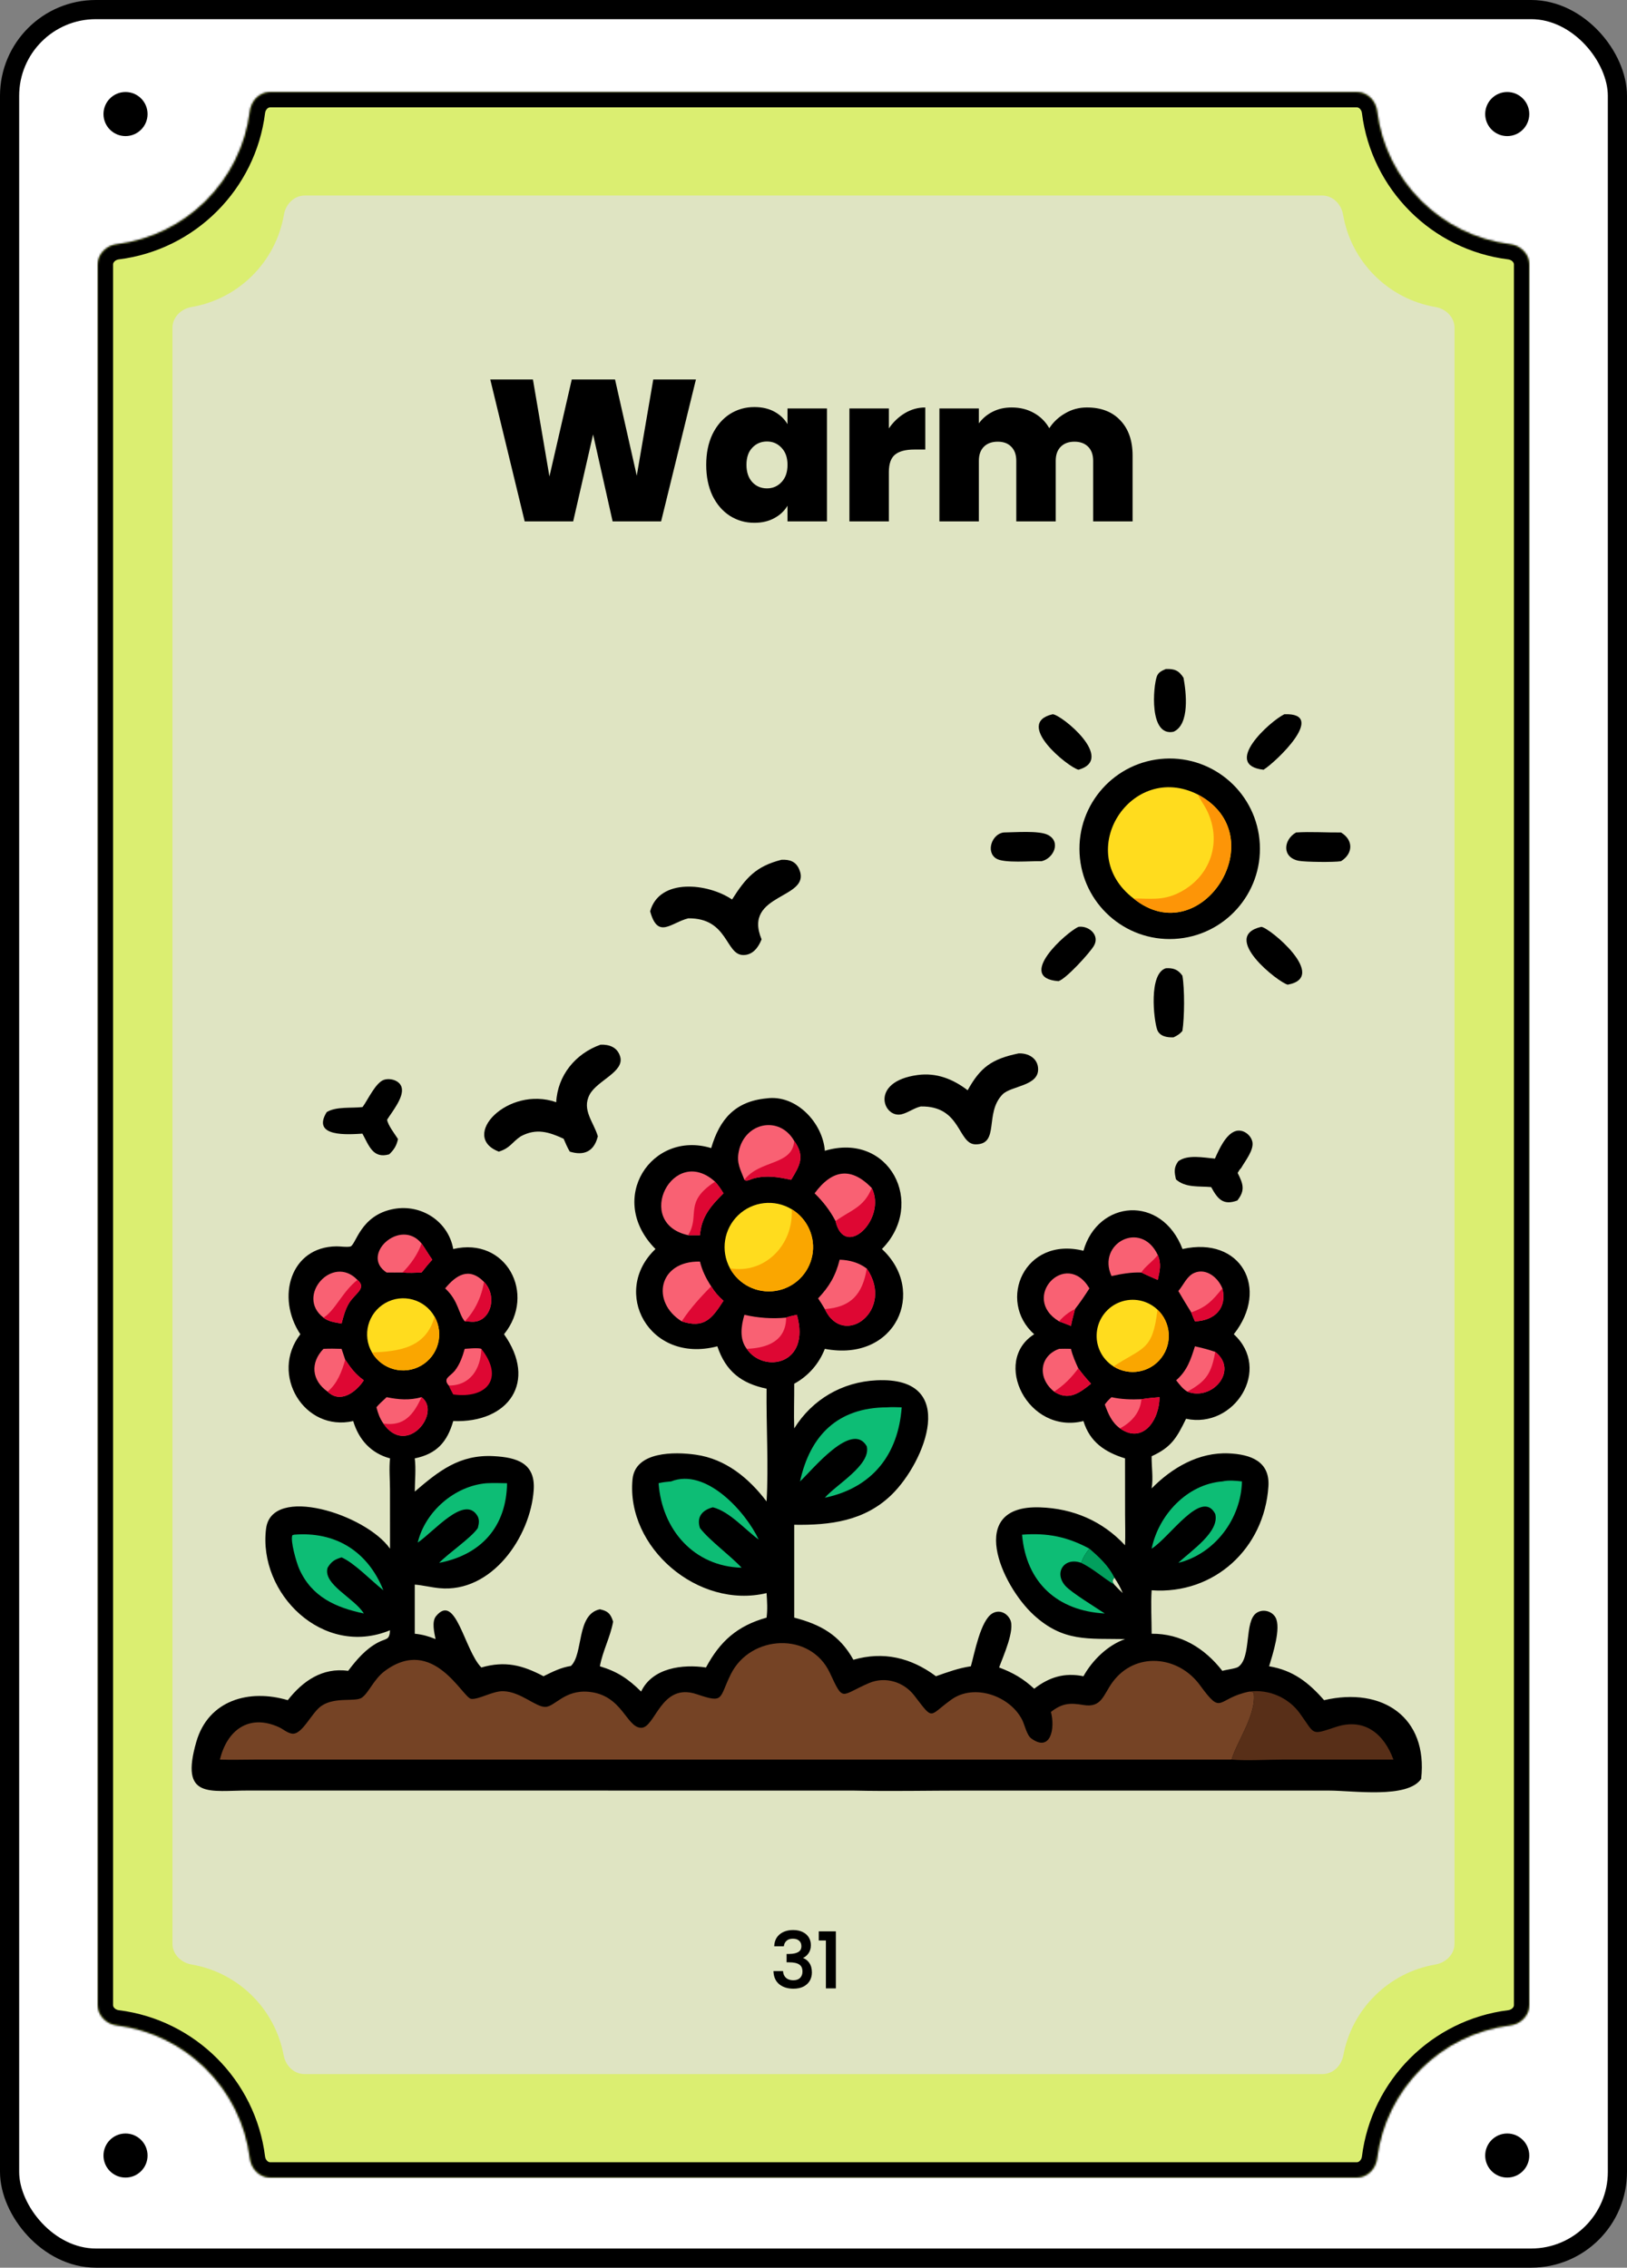 <svg width="849" height="1183" viewBox="0 0 849 1183" fill="none" xmlns="http://www.w3.org/2000/svg">
<rect x="0" y="0" width="849" height="1183" fill="#808080" stroke="none"/>
<rect x="5" y="5" width="839" height="1173" rx="45" fill="white"/>
<rect x="5" y="5" width="839" height="1173" rx="45" stroke="black" stroke-width="10"/>
<circle cx="786.5" cy="1124.5" r="11.5" fill="black"/>
<circle cx="786.5" cy="59.5" r="11.5" fill="black"/>
<path d="M77 1124.5C77 1130.85 71.851 1136 65.5 1136C59.149 1136 54 1130.85 54 1124.5C54 1118.15 59.149 1113 65.5 1113C71.851 1113 77 1118.15 77 1124.5Z" fill="black"/>
<path d="M77 59.5C77 65.851 71.851 71 65.5 71C59.149 71 54 65.851 54 59.5C54 53.149 59.149 48 65.5 48C71.851 48 77 53.149 77 59.5Z" fill="black"/>
<mask id="path-6-inside-1_1_1514" fill="white">
<path d="M708 48C713.523 48 717.934 52.5 718.616 57.98C723.122 94.183 751.817 122.878 788.02 127.384C793.5 128.066 798 132.477 798 138V1046C798 1051.52 793.5 1055.93 788.02 1056.62C751.817 1061.12 723.122 1089.82 718.616 1126.02C717.934 1131.5 713.523 1136 708 1136H141C135.477 1136 131.066 1131.5 130.384 1126.02C125.878 1089.82 97.183 1061.12 60.98 1056.62C55.5 1055.93 51 1051.52 51 1046V138C51 132.477 55.5 128.066 60.98 127.384C97.183 122.878 125.878 94.183 130.384 57.98C131.066 52.5 135.477 48 141 48H708Z"/>
</mask>
<path d="M708 48C713.523 48 717.934 52.5 718.616 57.98C723.122 94.183 751.817 122.878 788.02 127.384C793.5 128.066 798 132.477 798 138V1046C798 1051.52 793.5 1055.93 788.02 1056.62C751.817 1061.12 723.122 1089.82 718.616 1126.02C717.934 1131.5 713.523 1136 708 1136H141C135.477 1136 131.066 1131.5 130.384 1126.02C125.878 1089.82 97.183 1061.12 60.98 1056.62C55.5 1055.93 51 1051.52 51 1046V138C51 132.477 55.5 128.066 60.98 127.384C97.183 122.878 125.878 94.183 130.384 57.98C131.066 52.5 135.477 48 141 48H708Z" fill="#DBEE71"/>
<path d="M130.384 1126.02L138.322 1125.03L130.384 1126.02ZM718.616 1126.02L710.678 1125.03L718.616 1126.02ZM788.02 1056.62L789.008 1064.56L788.02 1056.62ZM718.616 57.98L726.555 56.992L718.616 57.98ZM718.616 57.98L710.678 58.968C715.635 98.806 747.194 130.365 787.032 135.322L788.02 127.384L789.008 119.445C756.44 115.392 730.608 89.56 726.555 56.992L718.616 57.98ZM798 138H790V1046H798H806V138H798ZM788.02 1056.62L787.032 1048.68C747.194 1053.64 715.635 1085.19 710.678 1125.03L718.616 1126.02L726.555 1127.01C730.608 1094.44 756.44 1068.61 789.008 1064.56L788.02 1056.62ZM708 1136V1128H141V1136V1144H708V1136ZM130.384 1126.02L138.322 1125.03C133.365 1085.19 101.806 1053.64 61.968 1048.68L60.98 1056.62L59.992 1064.56C92.56 1068.61 118.392 1094.44 122.445 1127.01L130.384 1126.02ZM51 1046H59V138H51H43V1046H51ZM60.98 127.384L61.968 135.322C101.806 130.365 133.365 98.806 138.322 58.968L130.384 57.98L122.445 56.992C118.392 89.56 92.56 115.392 59.992 119.445L60.98 127.384ZM141 48V56H708V48V40H141V48ZM130.384 57.98L138.322 58.968C138.438 58.039 138.872 57.231 139.427 56.696C139.954 56.189 140.494 56 141 56V48V40C130.84 40 123.547 48.133 122.445 56.992L130.384 57.98ZM51 138H59C59 137.494 59.189 136.954 59.696 136.427C60.231 135.872 61.039 135.438 61.968 135.322L60.98 127.384L59.992 119.445C51.133 120.547 43 127.84 43 138H51ZM60.98 1056.62L61.968 1048.68C61.039 1048.56 60.231 1048.13 59.696 1047.57C59.189 1047.05 59 1046.51 59 1046H51H43C43 1056.16 51.133 1063.45 59.992 1064.56L60.98 1056.62ZM141 1136V1128C140.494 1128 139.954 1127.81 139.427 1127.3C138.872 1126.77 138.438 1125.96 138.322 1125.03L130.384 1126.02L122.445 1127.01C123.547 1135.87 130.84 1144 141 1144V1136ZM718.616 1126.02L710.678 1125.03C710.562 1125.96 710.128 1126.77 709.573 1127.3C709.046 1127.81 708.506 1128 708 1128V1136V1144C718.16 1144 725.453 1135.87 726.555 1127.01L718.616 1126.02ZM798 1046H790C790 1046.51 789.811 1047.05 789.304 1047.57C788.769 1048.13 787.961 1048.56 787.032 1048.68L788.02 1056.62L789.008 1064.56C797.867 1063.45 806 1056.16 806 1046H798ZM788.02 127.384L787.032 135.322C787.961 135.438 788.769 135.872 789.304 136.427C789.811 136.954 790 137.494 790 138H798H806C806 127.84 797.867 120.547 789.008 119.445L788.02 127.384ZM718.616 57.98L726.555 56.992C725.453 48.133 718.16 40 708 40V48V56C708.506 56 709.046 56.189 709.573 56.696C710.128 57.231 710.562 58.039 710.678 58.968L718.616 57.98Z" fill="black" mask="url(#path-6-inside-1_1_1514)"/>
<path d="M690 102C695.523 102 699.911 106.512 700.837 111.957C705.019 136.563 724.437 155.981 749.043 160.163C754.488 161.089 759 165.477 759 171V1014C759 1019.52 754.488 1023.91 749.043 1024.84C724.711 1028.97 705.454 1048 700.984 1072.22C699.993 1077.59 695.633 1082 690.175 1082H158.825C153.367 1082 149.007 1077.59 148.016 1072.22C143.546 1048 124.288 1028.97 99.957 1024.84C94.512 1023.91 90 1019.52 90 1014V171C90 165.477 94.512 161.089 99.957 160.163C124.563 155.981 143.981 136.563 148.163 111.957C149.089 106.512 153.477 102 159 102H690Z" fill="#DFE4C2"/>
<mask id="path-9-outside-2_1_1514" maskUnits="userSpaceOnUse" x="403" y="1006" width="34" height="32" fill="black">
<rect fill="white" x="403" y="1006" width="34" height="32"/>
<path d="M404.32 1015.04C404.48 1012.56 405.427 1010.63 407.16 1009.24C408.92 1007.85 411.16 1007.16 413.88 1007.16C415.747 1007.16 417.36 1007.49 418.72 1008.16C420.08 1008.83 421.107 1009.73 421.8 1010.88C422.493 1012.03 422.84 1013.32 422.84 1014.76C422.84 1016.41 422.4 1017.83 421.52 1019C420.64 1020.17 419.587 1020.96 418.36 1021.36V1021.52C419.933 1022 421.16 1022.88 422.04 1024.16C422.92 1025.41 423.36 1027.03 423.36 1029C423.36 1030.57 423 1031.97 422.28 1033.2C421.56 1034.43 420.493 1035.4 419.08 1036.12C417.667 1036.81 415.973 1037.16 414 1037.16C411.12 1037.16 408.747 1036.43 406.88 1034.96C405.04 1033.47 404.053 1031.33 403.92 1028.56H408.32C408.427 1029.97 408.973 1031.13 409.96 1032.04C410.947 1032.92 412.28 1033.36 413.96 1033.36C415.587 1033.36 416.84 1032.92 417.72 1032.04C418.6 1031.13 419.04 1029.97 419.04 1028.56C419.04 1026.69 418.44 1025.37 417.24 1024.6C416.067 1023.8 414.253 1023.4 411.8 1023.4H410.76V1019.64H411.84C414 1019.61 415.64 1019.25 416.76 1018.56C417.907 1017.87 418.48 1016.77 418.48 1015.28C418.48 1014 418.067 1012.99 417.24 1012.24C416.413 1011.47 415.24 1011.08 413.72 1011.08C412.227 1011.08 411.067 1011.47 410.24 1012.24C409.413 1012.99 408.92 1013.92 408.76 1015.04H404.32ZM427.55 1012V1007.84H435.87V1037H431.27V1012H427.55Z"/>
</mask>
<path d="M404.32 1015.04C404.48 1012.56 405.427 1010.63 407.16 1009.24C408.92 1007.85 411.16 1007.16 413.88 1007.16C415.747 1007.16 417.36 1007.49 418.72 1008.16C420.08 1008.83 421.107 1009.73 421.8 1010.88C422.493 1012.03 422.84 1013.32 422.84 1014.76C422.84 1016.41 422.4 1017.83 421.52 1019C420.64 1020.17 419.587 1020.96 418.36 1021.36V1021.52C419.933 1022 421.16 1022.88 422.04 1024.16C422.92 1025.41 423.36 1027.03 423.36 1029C423.36 1030.57 423 1031.97 422.28 1033.2C421.56 1034.43 420.493 1035.4 419.08 1036.12C417.667 1036.81 415.973 1037.16 414 1037.16C411.12 1037.16 408.747 1036.43 406.88 1034.96C405.04 1033.47 404.053 1031.33 403.92 1028.56H408.32C408.427 1029.97 408.973 1031.13 409.96 1032.04C410.947 1032.92 412.28 1033.36 413.96 1033.36C415.587 1033.36 416.84 1032.92 417.72 1032.04C418.6 1031.13 419.04 1029.97 419.04 1028.56C419.04 1026.69 418.44 1025.37 417.24 1024.6C416.067 1023.8 414.253 1023.4 411.8 1023.4H410.76V1019.64H411.84C414 1019.61 415.64 1019.25 416.76 1018.56C417.907 1017.87 418.48 1016.77 418.48 1015.28C418.48 1014 418.067 1012.99 417.24 1012.24C416.413 1011.47 415.24 1011.08 413.72 1011.08C412.227 1011.08 411.067 1011.47 410.24 1012.24C409.413 1012.99 408.92 1013.92 408.76 1015.04H404.32ZM427.55 1012V1007.84H435.87V1037H431.27V1012H427.55Z" fill="black"/>
<path d="M404.32 1015.04L404.021 1015.02L404 1015.34H404.32V1015.04ZM407.16 1009.24L406.974 1009L406.973 1009.01L407.16 1009.24ZM418.72 1008.16L418.588 1008.43L418.72 1008.16ZM421.8 1010.88L422.057 1010.72L421.8 1010.88ZM421.52 1019L421.76 1019.18V1019.18L421.52 1019ZM418.36 1021.36L418.267 1021.07L418.06 1021.14V1021.36H418.36ZM418.36 1021.52H418.06V1021.74L418.272 1021.81L418.36 1021.52ZM422.04 1024.16L421.793 1024.33L421.794 1024.33L422.04 1024.16ZM422.28 1033.2L422.021 1033.05L422.28 1033.2ZM419.08 1036.12L419.212 1036.39L419.216 1036.39L419.08 1036.12ZM406.88 1034.96L406.691 1035.19L406.695 1035.2L406.88 1034.96ZM403.92 1028.56V1028.26H403.605L403.62 1028.57L403.92 1028.56ZM408.32 1028.56L408.619 1028.54L408.598 1028.26H408.32V1028.56ZM409.96 1032.04L409.757 1032.26L409.76 1032.26L409.96 1032.04ZM417.72 1032.04L417.932 1032.25L417.935 1032.25L417.72 1032.04ZM417.24 1024.6L417.071 1024.85L417.077 1024.85L417.24 1024.6ZM410.76 1023.4H410.46V1023.7H410.76V1023.4ZM410.76 1019.64V1019.34H410.46V1019.64H410.76ZM411.84 1019.64V1019.94L411.844 1019.94L411.84 1019.64ZM416.76 1018.56L416.605 1018.3L416.602 1018.3L416.76 1018.56ZM417.24 1012.24L417.035 1012.46L417.039 1012.46L417.24 1012.24ZM410.24 1012.24L410.441 1012.46L410.445 1012.46L410.24 1012.24ZM408.76 1015.04V1015.34H409.02L409.057 1015.08L408.76 1015.04ZM404.32 1015.04L404.619 1015.06C404.775 1012.65 405.688 1010.8 407.347 1009.47L407.16 1009.24L406.973 1009.01C405.165 1010.45 404.185 1012.47 404.021 1015.02L404.32 1015.04ZM407.16 1009.24L407.346 1009.48C409.042 1008.14 411.213 1007.46 413.88 1007.46V1007.16V1006.86C411.108 1006.86 408.798 1007.57 406.974 1009L407.16 1009.24ZM413.88 1007.16V1007.46C415.711 1007.46 417.277 1007.79 418.588 1008.43L418.72 1008.16L418.852 1007.89C417.443 1007.2 415.782 1006.86 413.88 1006.86V1007.16ZM418.72 1008.16L418.588 1008.43C419.903 1009.07 420.883 1009.94 421.543 1011.04L421.8 1010.88L422.057 1010.72C421.33 1009.52 420.257 1008.58 418.852 1007.89L418.72 1008.16ZM421.8 1010.88L421.543 1011.04C422.206 1012.13 422.54 1013.37 422.54 1014.76H422.84H423.14C423.14 1013.27 422.78 1011.92 422.057 1010.72L421.8 1010.88ZM422.84 1014.76H422.54C422.54 1016.36 422.116 1017.71 421.28 1018.82L421.52 1019L421.76 1019.18C422.684 1017.95 423.14 1016.47 423.14 1014.76H422.84ZM421.52 1019L421.28 1018.82C420.432 1019.95 419.427 1020.7 418.267 1021.07L418.36 1021.36L418.453 1021.65C419.746 1021.22 420.848 1020.4 421.76 1019.18L421.52 1019ZM418.36 1021.36H418.06V1021.52H418.36H418.66V1021.36H418.36ZM418.36 1021.52L418.272 1021.81C419.785 1022.27 420.954 1023.11 421.793 1024.33L422.04 1024.16L422.287 1023.99C421.366 1022.65 420.082 1021.73 418.448 1021.23L418.36 1021.52ZM422.04 1024.16L421.794 1024.33C422.63 1025.52 423.06 1027.07 423.06 1029H423.36H423.66C423.66 1026.98 423.21 1025.3 422.286 1023.99L422.04 1024.16ZM423.36 1029H423.06C423.06 1030.53 422.711 1031.87 422.021 1033.05L422.28 1033.2L422.539 1033.35C423.289 1032.07 423.66 1030.62 423.66 1029H423.36ZM422.28 1033.2L422.021 1033.05C421.334 1034.22 420.312 1035.16 418.944 1035.85L419.08 1036.12L419.216 1036.39C420.674 1035.64 421.786 1034.63 422.539 1033.35L422.28 1033.2ZM419.08 1036.12L418.948 1035.85C417.585 1036.52 415.939 1036.86 414 1036.86V1037.16V1037.46C416.008 1037.46 417.749 1037.11 419.212 1036.39L419.08 1036.12ZM414 1037.16V1036.86C411.172 1036.86 408.869 1036.14 407.065 1034.72L406.88 1034.96L406.695 1035.2C408.625 1036.71 411.068 1037.46 414 1037.46V1037.16ZM406.88 1034.96L407.069 1034.73C405.307 1033.3 404.35 1031.25 404.22 1028.55L403.92 1028.56L403.62 1028.57C403.757 1031.42 404.773 1033.64 406.691 1035.19L406.88 1034.96ZM403.92 1028.56V1028.86H408.32V1028.56V1028.26H403.92V1028.56ZM408.32 1028.56L408.021 1028.58C408.133 1030.07 408.711 1031.3 409.757 1032.26L409.96 1032.04L410.163 1031.82C409.236 1030.97 408.72 1029.88 408.619 1028.54L408.32 1028.56ZM409.96 1032.04L409.76 1032.26C410.816 1033.21 412.227 1033.66 413.96 1033.66V1033.36V1033.06C412.333 1033.06 411.078 1032.63 410.16 1031.82L409.96 1032.04ZM413.96 1033.36V1033.66C415.641 1033.66 416.98 1033.2 417.932 1032.25L417.72 1032.04L417.508 1031.83C416.7 1032.64 415.533 1033.06 413.96 1033.06V1033.36ZM417.72 1032.04L417.935 1032.25C418.876 1031.28 419.34 1030.04 419.34 1028.56H419.04H418.74C418.74 1029.91 418.324 1030.99 417.505 1031.83L417.72 1032.04ZM419.04 1028.56H419.34C419.34 1026.63 418.714 1025.19 417.403 1024.35L417.24 1024.6L417.077 1024.85C418.166 1025.55 418.74 1026.76 418.74 1028.56H419.04ZM417.24 1024.6L417.409 1024.35C416.161 1023.5 414.275 1023.1 411.8 1023.1V1023.4V1023.7C414.232 1023.7 415.972 1024.1 417.071 1024.85L417.24 1024.6ZM411.8 1023.4V1023.1H410.76V1023.4V1023.7H411.8V1023.4ZM410.76 1023.4H411.06V1019.64H410.76H410.46V1023.4H410.76ZM410.76 1019.64V1019.94H411.84V1019.64V1019.34H410.76V1019.64ZM411.84 1019.64L411.844 1019.94C414.027 1019.91 415.731 1019.55 416.918 1018.82L416.76 1018.56L416.602 1018.3C415.549 1018.96 413.973 1019.31 411.836 1019.34L411.84 1019.64ZM416.76 1018.56L416.915 1018.82C418.163 1018.06 418.78 1016.86 418.78 1015.28H418.48H418.18C418.18 1016.68 417.65 1017.67 416.605 1018.3L416.76 1018.56ZM418.48 1015.28H418.78C418.78 1013.93 418.34 1012.83 417.441 1012.02L417.24 1012.24L417.039 1012.46C417.793 1013.14 418.18 1014.07 418.18 1015.28H418.48ZM417.24 1012.24L417.445 1012.02C416.546 1011.18 415.289 1010.78 413.72 1010.78V1011.08V1011.38C415.191 1011.38 416.281 1011.75 417.035 1012.46L417.24 1012.24ZM413.72 1011.08V1010.78C412.176 1010.78 410.933 1011.18 410.035 1012.02L410.24 1012.24L410.445 1012.46C411.2 1011.75 412.278 1011.38 413.72 1011.38V1011.08ZM410.24 1012.24L410.039 1012.02C409.159 1012.81 408.633 1013.81 408.463 1015L408.76 1015.04L409.057 1015.08C409.207 1014.03 409.667 1013.16 410.441 1012.46L410.24 1012.24ZM408.76 1015.04V1014.74H404.32V1015.04V1015.34H408.76V1015.04ZM427.55 1012H427.25V1012.3H427.55V1012ZM427.55 1007.84V1007.54H427.25V1007.84H427.55ZM435.87 1007.84H436.17V1007.54H435.87V1007.84ZM435.87 1037V1037.3H436.17V1037H435.87ZM431.27 1037H430.97V1037.3H431.27V1037ZM431.27 1012H431.57V1011.7H431.27V1012ZM427.55 1012H427.85V1007.84H427.55H427.25V1012H427.55ZM427.55 1007.84V1008.14H435.87V1007.84V1007.54H427.55V1007.84ZM435.87 1007.84H435.57V1037H435.87H436.17V1007.84H435.87ZM435.87 1037V1036.7H431.27V1037V1037.3H435.87V1037ZM431.27 1037H431.57V1012H431.27H430.97V1037H431.27ZM431.27 1012V1011.7H427.55V1012V1012.3H431.27V1012Z" fill="black" mask="url(#path-9-outside-2_1_1514)"/>
<path d="M363.145 197.975L344.98 272H319.675L309.49 226.64L299.095 272H273.79L255.835 197.975H278.095L286.705 248.585L298.36 197.975H320.935L332.275 248.165L340.885 197.975H363.145ZM368.518 242.495C368.518 236.405 369.603 231.085 371.773 226.535C374.013 221.985 377.023 218.485 380.803 216.035C384.653 213.585 388.923 212.36 393.613 212.36C397.673 212.36 401.173 213.165 404.113 214.775C407.053 216.385 409.328 218.555 410.938 221.285V213.095H431.518V272H410.938V263.81C409.328 266.54 407.018 268.71 404.008 270.32C401.068 271.93 397.603 272.735 393.613 272.735C388.923 272.735 384.653 271.51 380.803 269.06C377.023 266.61 374.013 263.11 371.773 258.56C369.603 253.94 368.518 248.585 368.518 242.495ZM410.938 242.495C410.938 238.715 409.888 235.74 407.788 233.57C405.758 231.4 403.238 230.315 400.228 230.315C397.148 230.315 394.593 231.4 392.563 233.57C390.533 235.67 389.518 238.645 389.518 242.495C389.518 246.275 390.533 249.285 392.563 251.525C394.593 253.695 397.148 254.78 400.228 254.78C403.238 254.78 405.758 253.695 407.788 251.525C409.888 249.355 410.938 246.345 410.938 242.495ZM463.825 223.49C466.135 220.13 468.935 217.47 472.225 215.51C475.515 213.55 479.05 212.57 482.83 212.57V234.515H477.055C472.575 234.515 469.25 235.39 467.08 237.14C464.91 238.89 463.825 241.935 463.825 246.275V272H443.245V213.095H463.825V223.49ZM567.173 212.57C574.593 212.57 580.403 214.81 584.603 219.29C588.873 223.77 591.008 229.895 591.008 237.665V272H570.428V240.395C570.428 237.245 569.553 234.795 567.803 233.045C566.053 231.295 563.673 230.42 560.663 230.42C557.653 230.42 555.273 231.295 553.523 233.045C551.773 234.795 550.898 237.245 550.898 240.395V272H530.318V240.395C530.318 237.245 529.443 234.795 527.693 233.045C526.013 231.295 523.668 230.42 520.658 230.42C517.578 230.42 515.163 231.295 513.413 233.045C511.663 234.795 510.788 237.245 510.788 240.395V272H490.208V213.095H510.788V220.865C512.608 218.345 514.953 216.35 517.823 214.88C520.763 213.34 524.123 212.57 527.903 212.57C532.243 212.57 536.093 213.515 539.453 215.405C542.883 217.295 545.578 219.955 547.538 223.385C549.638 220.165 552.403 217.575 555.833 215.615C559.263 213.585 563.043 212.57 567.173 212.57Z" fill="black"/>
<path d="M400.015 573.003C415.469 570.858 429.322 585.782 430.419 600.338C464.137 590.238 483.442 628.004 460.213 651.592C483.968 673.616 467.395 710.765 430.419 703.666C427.339 711.529 421.833 717.796 414.438 721.875C414.491 729.649 414.175 737.392 414.438 745.169C423.857 730.071 439.441 720.915 457.479 720.07C500.86 718.039 482.702 762.769 465.304 779.726C451.112 793.56 433.118 795.729 414.438 795.436V843.883C428.15 847.444 438.106 852.898 445.322 865.862C460.994 861.36 475.285 864.71 488.396 874.451C494.474 872.335 500.22 870.188 506.617 869.268C508.526 862.551 511.66 845.223 517.902 841.641C521.437 839.611 525.366 841.34 527.13 844.912C529.782 850.287 523.383 864.241 521.355 869.891C528.582 872.59 533.995 875.724 539.66 880.972C547.49 874.942 555.363 872.443 565.367 874.451C570.008 866.106 577.998 858.294 587.063 855.078C567.795 854.727 554.89 856.669 539.429 842.519C522.381 826.915 503.916 785.042 542.703 786.354C560.003 786.941 575.289 793.455 587.063 806.146C587.304 800.776 587.093 795.378 587.087 790.003L587.063 760.808C576.688 757.573 568.712 752.391 565.367 741.339C536.332 748.523 517.416 710.053 539.66 696.049C520.132 678.613 534.534 644.812 565.367 652.493C572.887 625.992 606.124 623.028 617.064 651.592C647.48 644.774 662.686 672.132 643.82 696.049C663.824 714.341 644.179 745.533 618.902 740.146C614.036 750.096 611.276 754.974 600.945 759.691C600.863 765.297 601.866 770.925 600.945 776.477C611.59 765.666 625.549 757.506 641.18 758.197C652.614 758.705 662.718 762.328 661.882 775.39C659.822 807.625 633.696 831.962 600.945 829.615C600.458 837.004 600.939 844.859 600.945 852.288C616.154 852.155 628.564 859.756 637.847 871.657C639.807 871.039 644.859 870.491 646.16 869.57C653.242 864.561 649.086 845.766 655.752 841.378C658.996 839.242 663.661 840.409 665.56 843.734C668.679 849.198 664.032 863.246 662.253 869.268C674.671 871.319 682.866 877.704 690.933 886.947C721.365 879.858 745.232 895.881 741.578 928.006C734.511 938.449 706.031 934.103 693.533 934.107L503.499 934.104C484.13 934.104 464.678 934.545 445.322 934.104L130.012 934.075C109.525 934.014 93.749 938.862 102.44 908.686C108.732 886.842 130.09 880.975 150.161 886.947C157.966 876.972 168.296 869.758 181.657 871.657C186.09 865.822 190.748 860.282 197.352 856.797C201.589 854.56 203.213 855.862 203.525 850.469C168.554 864.924 134.615 831.329 138.837 797.484C141.715 774.41 190.859 789.859 203.525 807.924L203.503 777.036C203.476 771.665 202.976 766.146 203.525 760.808C193.694 758.156 187.226 751.138 184.31 741.339C158.748 747.167 140.542 716.95 156.722 696.049C143.925 676.796 151.578 650.413 175.573 650.205C177.805 650.186 180.538 650.702 182.711 650.315C185.779 649.769 187.773 633.807 205.689 630.644C219.943 628.128 233.95 637.183 236.507 651.592C264.185 645.049 280.003 675.064 263.014 696.049C280.492 720.739 265.586 742.427 236.507 741.339C233.38 752.198 227.95 758.442 216.435 760.808C217.115 766.299 216.489 772.539 216.435 778.126C229.031 767.343 239.797 758.723 257.526 759.639C269.882 760.279 279.444 763.361 278.498 777.308C276.842 801.707 256.624 831.181 229.242 828.512C224.942 828.093 220.769 827.005 216.435 826.65V852.288C220.409 852.675 223.581 853.571 227.279 855.078C226.595 851.662 225.208 845.939 227.528 843.118C237.862 830.552 242.269 860.839 251.17 869.891C263.509 866.364 272.418 868.56 283.617 874.451C288.383 872.109 292.617 869.925 297.918 869.097C304.557 862.811 300.628 842.158 313.034 839.531C317.207 840.441 318.597 841.781 319.939 845.965C318.526 853.948 314.48 861.23 313.034 869.268C322.161 872.008 327.826 875.809 334.549 882.451C340.452 870.015 356.21 868.096 368.397 869.891C375.765 856.139 384.807 848.146 400.015 843.883C400.583 839.581 400.291 835.393 400.015 831.084C364.301 839.634 326.622 807.246 330.064 771.708C331.483 757.066 352.087 757.327 363.058 758.886C378.673 761.102 390.738 771.059 400.015 783.272C401.114 764.707 399.787 743.514 400.015 724.444C386.972 721.717 378.74 715.503 374.325 702.344C338.512 711.698 318.632 673.748 342.048 651.592C316.109 625.395 340.15 589.434 371.116 598.938C375.473 583.999 383.525 574.526 400.015 573.003ZM581.457 826.65C582.883 828.185 584.307 829.673 585.861 831.084C584.673 828.14 583.225 825.603 581.457 822.975C580.39 824.743 580.254 824.918 581.457 826.65Z" fill="black"/>
<path d="M114.764 917.938C118.447 902.585 129.895 893.95 145.476 900.997C147.746 902.023 149.826 904.005 152.328 904.391C157.724 905.222 162.503 893.426 167.783 889.888C175.115 884.971 185.487 888.104 188.932 885.562C192.56 882.886 195.088 875.952 200.82 871.71C226.19 852.928 241.371 885.799 245.903 886.269C249.923 886.684 257.072 882.115 262.611 882.263C271.766 882.509 279.511 890.615 284.65 890.45C289.581 890.289 294.616 881.444 307.127 882.57C324.757 884.156 326.769 901.154 334.512 901.356C342.049 901.553 344.73 877.436 363.606 883.843C378.174 888.788 375.029 886.071 381.399 873.315C391.678 852.722 422.953 851.105 433.04 872.705C440.291 888.236 438.44 884.473 453.466 878.027C461.872 874.421 471.531 877.293 477.113 884.548C487.454 897.991 484.383 895.256 496.493 886.612C508.443 878.083 527.172 884.757 533.426 897.292C534.73 899.904 535.786 905.175 538.109 906.884C548.122 914.251 550.733 901.897 548.394 893.081C554.196 888.551 558.24 888.241 565.286 889.449C574.922 891.101 575.676 884.2 580.53 877.577C592.314 861.5 614.8 863.57 626.162 879.126C638.168 895.563 634.461 885.986 651.996 882.451L654.159 882.819C655.981 894.043 645.457 908.428 642.68 917.938L133.373 917.943C127.172 917.946 120.962 918.157 114.764 917.938Z" fill="#754325"/>
<path d="M651.994 882.443C662.036 881.153 672.318 885.565 678.236 893.753C686.461 905.135 683.776 905.272 697.179 900.894C712.015 896.047 722.194 904.509 727.113 917.93L669.601 917.939C661.304 917.942 650.652 918.624 642.679 917.93C645.456 908.42 655.979 894.034 654.158 882.811L651.994 882.443Z" fill="#582F18"/>
<path d="M380.909 661.64C375.925 652.482 377.696 641.118 385.233 633.913C392.77 626.707 404.2 625.448 413.126 630.838C421.448 635.865 425.729 645.565 423.834 655.1C421.94 664.636 414.277 671.963 404.665 673.427C395.055 674.892 385.556 670.179 380.909 661.64Z" fill="#FFDC1E"/>
<path d="M413.127 630.846C421.449 635.873 425.73 645.573 423.836 655.107C421.941 664.643 414.279 671.97 404.667 673.435C395.056 674.899 385.558 670.187 380.911 661.647C399.053 664.797 414.175 649.392 413.127 630.846Z" fill="#FAA600"/>
<path d="M581.031 712.83C574.968 709.01 571.598 702.079 572.34 694.951C573.081 687.823 577.806 681.734 584.525 679.242C591.245 676.752 598.797 678.293 604.004 683.217C611.044 689.872 611.885 700.785 605.946 708.44C600.007 716.095 589.229 717.994 581.031 712.83Z" fill="#FFDC1E"/>
<path d="M604.004 683.217C611.044 689.872 611.884 700.785 605.946 708.44C600.007 716.095 589.228 717.994 581.031 712.83C596.799 702.591 601.449 704.636 604.004 683.217Z" fill="#FAA600"/>
<path d="M194.119 705.574C188.866 696.55 191.965 684.975 201.024 679.782C210.081 674.591 221.637 677.768 226.767 686.862C231.847 695.868 228.708 707.288 219.736 712.43C210.764 717.573 199.322 714.51 194.119 705.574Z" fill="#FFDC1E"/>
<path d="M226.766 686.855C231.846 695.861 228.708 707.281 219.735 712.423C210.763 717.566 199.321 714.503 194.118 705.567C207.584 704.961 222.262 703.525 226.766 686.855Z" fill="#FAA600"/>
<path d="M462.774 734.176C465.364 733.998 467.934 734.097 470.525 734.176C468.715 758.924 455.123 776.15 430.419 781.341C436.266 774.517 454.658 764.209 452.288 754.483C444.581 741.043 424.025 766.738 417.468 772.833C422.667 748.958 437.049 734.294 462.774 734.176Z" fill="#0DBD75"/>
<path d="M350.177 772.829C368.351 765.609 389.064 788.568 395.906 803.172C388.698 797.895 380.672 788.52 371.994 786.327L371.553 786.448C366.148 787.987 363.448 791.642 365.253 797.151C370.244 803.653 380.789 811.199 386.996 817.843C362.171 817.186 345.399 798.053 343.673 773.76C345.813 773.208 347.983 773.04 350.177 772.829Z" fill="#0DBD75"/>
<path d="M153.426 800.612C175.047 798.813 191.929 809.291 200.049 829.606C193.731 824.662 185.082 815.479 178.238 812.442C174.536 813.593 172.988 814.535 170.953 817.844C168.319 826.519 184.976 833.701 189.853 841.727C175.296 838.63 162.72 833.173 156.173 818.541C154.697 815.242 151.409 803.845 152.541 800.906L153.426 800.612Z" fill="#0DBD75"/>
<path d="M253.837 773.773C257.397 773.589 261.032 773.685 264.592 773.773C264.252 796.376 251.191 811.066 229.14 815.315C234.46 809.901 245.907 802.232 249.324 797.164L249.432 796.772C249.998 794.632 250.241 792.53 248.994 790.574C242.187 779.894 226.36 799.09 217.977 804.733C221.838 788.514 237.283 775.165 253.837 773.773Z" fill="#0DBD75"/>
<path d="M533.333 800.61C546.448 799.572 556.943 801.66 568.486 807.913C566.538 810.295 565.23 812.37 564.193 815.302C555.278 812.124 549.791 820.485 555.974 827.349C559.191 830.922 571.866 838.594 576.503 841.725C551.921 840.385 535.49 825.748 533.333 800.61Z" fill="#0DBD75"/>
<path d="M637.846 772.833C641.053 772.091 644.848 772.447 648.081 772.833C647.601 792.26 634.006 810.562 614.871 815.306C621.629 808.877 636.561 799.086 634.124 789.749C627.066 776.375 610.498 801.918 600.945 807.917C604.542 790.325 619.485 774.244 637.846 772.833Z" fill="#0DBD75"/>
<path d="M388.44 615.479C386.402 610.053 384.25 606.891 385.495 600.729C388.584 585.454 406.755 581.779 414.438 595.199C420.209 603.297 417.33 608.072 412.815 615.479C405.945 614.028 400.21 612.95 393.254 614.756C391.844 615.122 389.635 616.536 388.44 615.479Z" fill="#F96173"/>
<path d="M414.439 595.198C420.211 603.296 417.332 608.07 412.817 615.478C405.947 614.027 400.212 612.949 393.255 614.755C391.845 615.121 389.637 616.535 388.441 615.478C396.423 604.961 413.512 608.134 414.439 595.198Z" fill="#DE0733"/>
<path d="M359.061 644.377C330.282 637.974 351.234 596.662 373.138 616.471C374.856 618.352 376.216 620.339 377.516 622.527C370.926 629.121 366.004 634.682 365.253 644.377H359.061Z" fill="#F96173"/>
<path d="M359.06 644.369C365.561 633.965 356.483 627.253 373.137 616.462C374.855 618.343 376.215 620.33 377.515 622.518C370.925 629.113 366.003 634.673 365.252 644.369H359.06Z" fill="#DE0733"/>
<path d="M438.146 657.159C443.283 657.326 448.144 658.656 452.287 661.768C467.189 683.394 440.193 703.78 430.418 682.914C429.312 681.001 428.124 679.169 426.904 677.331C432.775 671.13 436.064 665.484 438.146 657.159Z" fill="#F96173"/>
<path d="M452.287 661.771C467.189 683.397 440.193 703.783 430.418 682.917C443.997 681.965 450.113 675.229 452.287 661.771Z" fill="#DE0733"/>
<path d="M355.737 689.325C339.471 679.216 343.603 657.651 365.254 658.146C366.439 662.941 368.438 666.945 371.116 671.062C372.967 674.043 374.873 676.284 377.517 678.582C371.42 688.083 367.381 693.126 355.737 689.325Z" fill="#F96173"/>
<path d="M371.116 671.062C372.967 674.043 374.873 676.283 377.517 678.582C371.42 688.083 367.381 693.125 355.737 689.324C355.792 689.241 355.845 689.157 355.9 689.074L356.175 688.663C360.211 682.555 365.918 676.227 371.116 671.062Z" fill="#DE0733"/>
<path d="M425.072 622.52C434.345 609.99 444.165 608.653 454.911 619.754C462.888 635.881 440.765 657.372 435.999 636.996C433.022 631.377 429.605 626.961 425.072 622.52Z" fill="#F96173"/>
<path d="M454.911 619.761C462.888 635.889 440.765 657.379 436 637.004C443.959 631.211 450.769 629.988 454.911 619.761Z" fill="#DE0733"/>
<path d="M410.236 687.365C412.042 686.68 413.946 686.323 415.828 685.904C423.253 712.168 398.322 716.525 389.671 703.654C385.721 698.578 386.752 691.602 388.44 685.904C395.456 687.534 403.053 688.09 410.236 687.365Z" fill="#F96173"/>
<path d="M410.234 687.365C412.041 686.68 413.944 686.323 415.827 685.904C423.251 712.168 398.321 716.525 389.669 703.654C400.278 703.268 410.122 699.701 410.234 687.365Z" fill="#DE0733"/>
<path d="M168.787 687.37C154.054 676.145 173.581 654.066 186.514 667.716C191.687 672.14 185.131 674.647 181.938 680.139C180.135 683.238 179.112 687.034 178.237 690.489C174.994 689.843 171.421 689.523 168.787 687.37Z" fill="#F96173"/>
<path d="M186.512 667.719C191.685 672.143 185.13 674.649 181.936 680.141C180.134 683.24 179.111 687.037 178.235 690.492C174.993 689.846 171.419 689.525 168.786 687.373C174.643 683.991 178.868 673.583 186.512 667.719Z" fill="#DE0733"/>
<path d="M580.005 665.681C572.221 648.718 595.416 636.207 604.144 654.679C606.125 659.478 605.212 662.83 604.144 667.726C601.304 666.445 598.406 665.233 595.617 663.849C590.457 663.624 585.026 664.589 580.005 665.681Z" fill="#F96173"/>
<path d="M604.145 654.679C606.126 659.478 605.213 662.829 604.145 667.726C601.305 666.445 598.406 665.233 595.617 663.849C596.912 661.176 602.005 657.702 604.145 654.679Z" fill="#DE0733"/>
<path d="M201.733 663.847C187.663 654.726 208.966 635.141 219.965 648.677C221.941 651.442 223.615 654.396 225.575 657.163C223.571 659.293 221.771 661.549 219.965 663.847C216.659 663.94 213.298 664.162 210.002 663.847C207.25 663.908 204.487 663.831 201.733 663.847Z" fill="#F96173"/>
<path d="M219.963 648.679C221.939 651.444 223.614 654.398 225.573 657.165C223.57 659.295 221.769 661.551 219.963 663.849C216.657 663.942 213.297 664.164 210 663.849C214.167 659.828 218.129 654.196 219.963 648.679Z" fill="#DE0733"/>
<path d="M614.872 673.495C617.583 670.383 619.268 665.731 623.223 664.036C629.468 661.359 635.645 666.555 637.847 672.111C640.434 682.374 633.901 688.937 623.536 689.323C622.846 687.772 622.19 686.224 621.593 684.635C619.323 680.939 617.03 677.258 614.872 673.495Z" fill="#F96173"/>
<path d="M637.847 672.123C640.434 682.386 633.901 688.949 623.536 689.335C622.846 687.784 622.19 686.236 621.593 684.647C629.772 681.788 632.549 678.572 637.847 672.123Z" fill="#DE0733"/>
<path d="M168.786 703.667C171.949 703.503 175.071 703.563 178.235 703.667L180.142 709.336C183.046 713.667 185.498 717.003 189.85 720.069C185.885 726.092 177.702 732.459 170.95 725.987C162.588 720.139 161.8 710.906 168.786 703.667Z" fill="#F96173"/>
<path d="M180.143 709.331C183.047 713.662 185.498 716.998 189.851 720.064C185.886 726.088 177.703 732.455 170.951 725.983C176.029 721.79 178.381 715.472 180.143 709.331Z" fill="#DE0733"/>
<path d="M552.636 689.332C532.105 676.972 556.33 651.469 568.487 672.119C566.157 675.79 563.635 679.486 560.961 682.915C560.236 685.827 559.399 688.753 558.842 691.702C556.782 690.884 554.729 690.058 552.636 689.332Z" fill="#F96173"/>
<path d="M552.635 689.331C554.96 686.677 557.761 684.414 560.96 682.914C560.236 685.826 559.399 688.752 558.841 691.701C556.781 690.884 554.729 690.057 552.635 689.331Z" fill="#DE0733"/>
<path d="M552.635 703.656C554.709 703.609 556.767 703.597 558.841 703.656C559.692 707.225 561.156 710.511 562.675 713.836C564.685 716.641 566.99 719.315 569.314 721.865C563.16 726.838 557.533 730.853 550.064 725.976C541.408 719.146 542.175 707.5 552.635 703.656Z" fill="#F96173"/>
<path d="M562.675 713.847C564.685 716.651 566.989 719.325 569.314 721.876C563.16 726.848 557.532 730.863 550.064 725.987C555.354 722.498 558.891 718.895 562.675 713.847Z" fill="#DE0733"/>
<path d="M242.533 703.656C245.281 703.613 248.486 703.071 251.169 703.656C263.382 719.197 253.881 729.842 236.506 727.453C235.743 725.955 234.76 724.381 234.206 722.801C230.909 718.985 234.949 718.208 237.458 714.962C240.02 711.648 241.414 707.641 242.533 703.656Z" fill="#DE0733"/>
<path d="M242.533 703.656C245.281 703.613 248.486 703.071 251.169 703.656C250.885 714.05 245.437 722.865 234.206 722.801C230.909 718.985 234.949 718.208 237.458 714.962C240.02 711.648 241.414 707.641 242.533 703.656Z" fill="#F96173"/>
<path d="M623.535 702.34C627.091 703.115 630.681 704.061 634.123 705.238C646.47 714.885 632.627 731.069 619.58 725.982C617.149 724.554 615.457 722.24 613.74 720.063C619.454 715.087 621.342 709.366 623.535 702.34Z" fill="#F96173"/>
<path d="M634.124 705.241C646.471 714.888 632.628 731.072 619.581 725.984C629.298 720.626 632.148 716.669 634.124 705.241Z" fill="#DE0733"/>
<path d="M201.733 728.88C208.188 730.168 213.545 730.594 219.965 728.88C230.692 736.834 212.214 760.318 200.05 742.624C198.145 739.9 197.273 737.337 196.438 734.174C197.915 732.246 200.007 730.603 201.733 728.88Z" fill="#F96173"/>
<path d="M219.962 728.88C230.689 736.834 212.211 760.318 200.047 742.624C210.786 744.268 215.752 738.073 219.962 728.88Z" fill="#DE0733"/>
<path d="M232.297 672.112C237.846 665.397 244.586 660.669 252.539 668.709C259.9 676.226 256.002 690.026 246.142 689.528C244.943 689.467 243.731 689.317 242.532 689.324C239.068 685.125 239.407 678.796 232.297 672.112Z" fill="#F96173"/>
<path d="M252.54 668.708C259.9 676.225 256.002 690.025 246.142 689.527C244.944 689.466 243.731 689.316 242.533 689.324C247.868 683.882 251.414 676.198 252.54 668.708Z" fill="#DE0733"/>
<path d="M576.504 732.713C577.548 731.207 578.656 730.098 580.006 728.88C585.13 730.019 590.398 730.159 595.618 729.94C598.743 729.389 601.901 729.153 605.061 728.88C604.986 740.879 596.325 753.529 584.439 745.161C580.071 741.969 578.321 737.599 576.504 732.713Z" fill="#F96173"/>
<path d="M595.616 729.94C598.741 729.389 601.9 729.153 605.06 728.88C604.985 740.879 596.324 753.529 584.438 745.161C590.381 741.953 595.009 736.983 595.616 729.94Z" fill="#DE0733"/>
<path d="M568.487 807.92C573.554 812.294 578.517 816.844 581.457 822.971C580.39 824.739 580.253 824.914 581.457 826.646C575.478 823.054 570.532 818.399 564.194 815.309C565.231 812.377 566.539 810.302 568.487 807.92Z" fill="#029F5D"/>
<path d="M607.758 395.771C633.753 394.33 655.985 414.255 657.387 440.253C658.79 466.25 638.83 488.451 612.831 489.814C586.887 491.174 564.745 471.266 563.345 445.324C561.946 419.384 581.819 397.212 607.758 395.771Z" fill="black"/>
<path d="M591.534 468.737C559.635 444.363 590.361 396.898 625.091 414.501C665.893 436.066 626.724 497.258 591.534 468.737Z" fill="#FFDC1E"/>
<path d="M625.091 414.508C665.892 436.073 626.724 497.265 591.533 468.743C600.068 468.695 606.352 469.88 614.384 466.119C631.75 457.992 638.256 438.868 629.366 421.947C628.029 419.401 626.244 417.165 625.091 414.508Z" fill="#FD9507"/>
<path d="M189.195 577.526C191.93 573.852 196.059 564.597 200.471 563.279C203.813 562.283 208.787 563.688 209.636 567.506C210.755 572.535 204.617 579.926 201.994 584.135C202.419 587.017 206.118 591.74 207.683 594.224C206.914 597.74 205.624 599.739 203.102 602.186C194.673 604.603 192.591 597.806 189.119 591.396C182.012 591.801 162.264 593.49 170.487 580.149C175.518 577.127 183.427 578.218 189.195 577.526Z" fill="black"/>
<path d="M614.83 605.812C619.792 602.123 628.151 603.952 633.979 604.417C636.105 599.617 639.724 591.481 644.898 590.022C648.609 588.976 652.578 591.912 653.474 595.478C654.558 599.778 649.679 605.744 647.644 609.354C646.821 610.105 646.391 610.955 645.831 611.907C648.672 617.558 649.933 620.942 645.649 626.292C638.275 628.928 635.469 625.624 632.011 619.28C625.738 618.692 618.62 619.771 613.648 615.264C612.812 611.531 612.409 609.192 614.83 605.812Z" fill="black"/>
<path d="M608.35 505.117C612.167 504.89 614.748 505.73 617.014 509.027C618.202 516.079 618.105 530.603 617.014 537.781C615.65 539.458 614.325 540.218 612.381 541.152C609.077 541.307 605.042 540.679 603.803 537.059C602.053 531.944 599.31 507.948 608.35 505.117Z" fill="black"/>
<path d="M658.166 483.516C662.464 483.879 693.533 509.756 671.969 513.675C667.234 512.641 636.374 488.575 658.166 483.516Z" fill="black"/>
<path d="M670.188 372.611C692.906 371.703 665.919 397.457 659.336 401.564C637.621 399.121 662.434 376.404 670.188 372.611Z" fill="black"/>
<path d="M676.299 434.283C683.94 433.792 692.053 434.365 699.754 434.283C706.412 438.278 706.04 445.399 699.754 449.271C696.231 449.881 681.125 449.721 677.725 449.059C668.838 447.324 669.64 438.124 676.299 434.283Z" fill="black"/>
<path d="M608.35 349.016C612.774 348.87 615.082 349.651 617.58 353.587C618.97 361.036 620.96 377.914 612.381 381.737C599.477 384.433 601.734 357.985 603.679 352.832C604.511 350.624 606.319 349.908 608.35 349.016Z" fill="black"/>
<path d="M562.794 483.51C568.171 482.77 574.04 487.844 570.83 493.384C568.678 497.099 556.227 510.753 552.321 511.85C529.685 510.162 556.675 486.127 562.794 483.51Z" fill="black"/>
<path d="M523.793 434.279C529.466 434.239 542.019 433.177 546.72 435.503C553.82 439.017 549.895 447.803 543.544 449.267C538.112 449.08 523.944 450.463 519.839 447.883C514.277 444.391 517.618 434.967 523.793 434.279Z" fill="black"/>
<path d="M549.323 372.604C553.984 372.884 582.289 395.977 562.794 401.557C557.586 400.399 528.808 377.313 549.323 372.604Z" fill="black"/>
<path d="M531.455 549.553C536.415 549.263 541.565 551.959 541.713 557.641C541.948 566.673 527.571 566.393 523.128 570.949C513.597 580.73 521.785 596.918 509.19 596.988C499.634 597.041 501.811 576.832 480.493 577.211C476.884 578.048 474.008 580.42 470.514 581.281C460.855 583.662 453.514 564.212 478.877 560.809C488.668 559.495 497.258 562.893 504.942 568.768C511.616 556.749 517.474 552.477 531.455 549.553Z" fill="black"/>
<path d="M313.359 544.993C317.959 544.791 322.195 546.35 323.62 551.202C325.968 559.199 311.595 563.635 307.682 571.026C303.448 579.023 309.822 585.396 311.958 592.77L311.814 593.322C309.796 600.816 304.581 602.998 297.333 600.774C296.04 598.688 295.115 596.298 294.106 594.059C286.443 590.524 279.898 588.429 271.789 592.77C267.102 595.859 266.338 598.911 260.293 600.774C239.589 592.878 264.911 566.191 290.241 574.999C290.952 561.068 300.239 549.651 313.359 544.993Z" fill="black"/>
<path d="M407.805 448.526C412.02 448.328 415.251 449.355 417.028 453.483C423.792 469.185 387.263 465.767 397.409 490.047C395.753 494.217 392.817 498.299 387.784 498.222C378.478 498.076 379.999 478.854 359.177 479.068C350.177 481.283 343.277 490.207 339.262 475.405C344.081 457.883 369.491 460.745 381.995 469.252C389.216 457.918 394.412 451.93 407.805 448.526Z" fill="black"/>
</svg>
